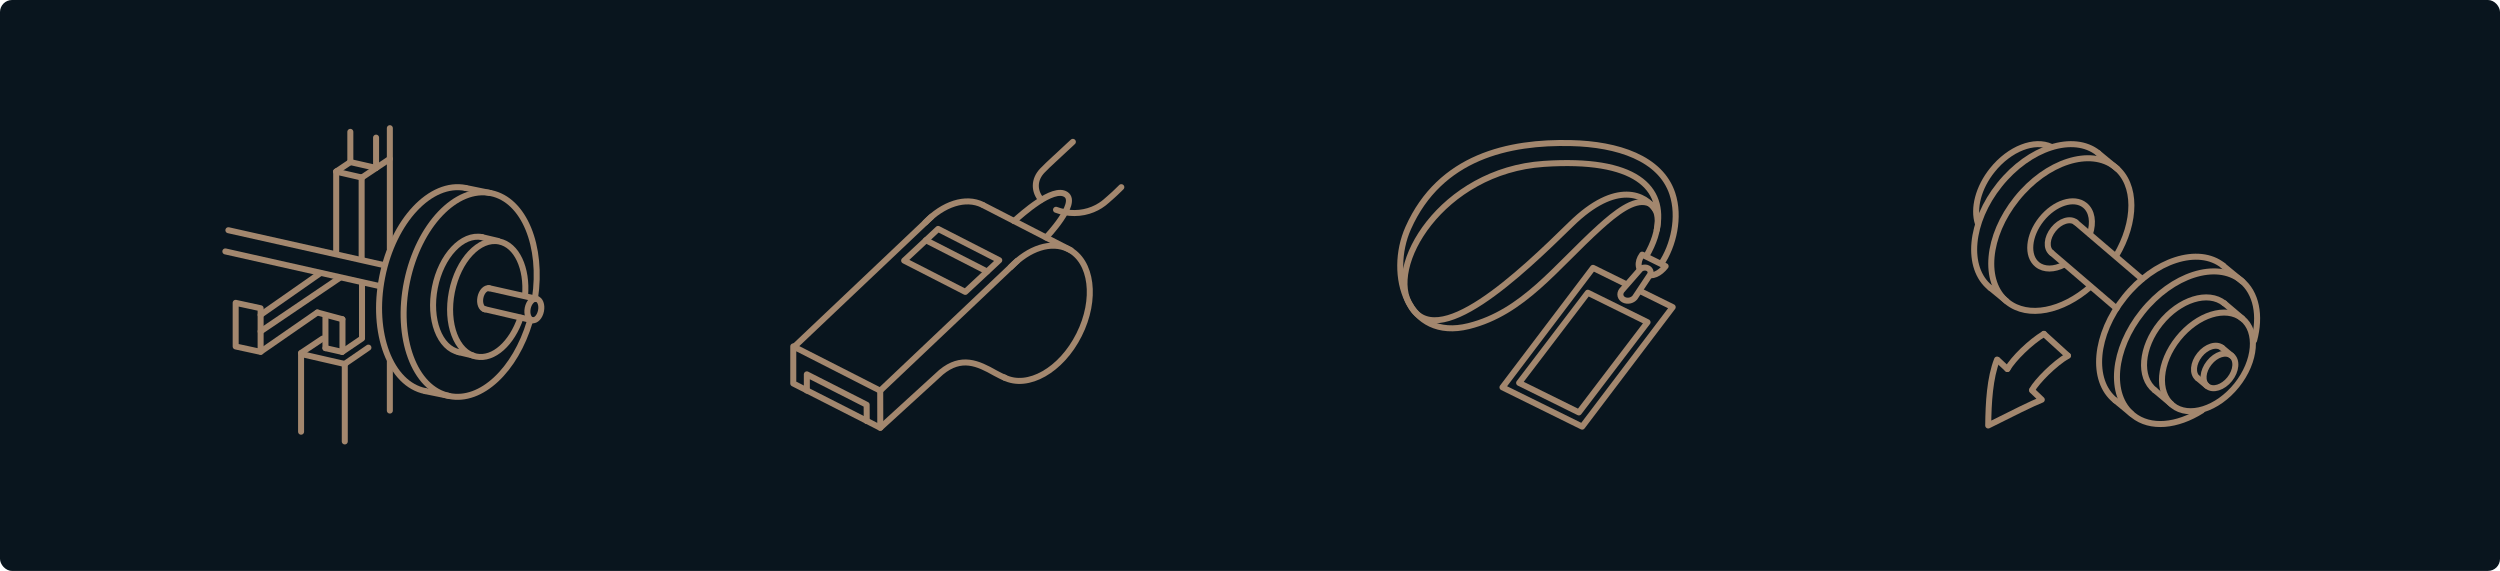 <svg width="832" height="190" viewBox="0 0 832 190" fill="none" xmlns="http://www.w3.org/2000/svg">
<rect width="832" height="190" rx="4" fill="#09151E"/>
<path d="M176.321 106.999C171.521 123.15 160.122 133.974 149.514 131.79C137.899 129.39 131.611 112.351 135.451 93.704C139.291 75.058 151.818 61.882 163.433 64.282C174.425 66.538 180.664 81.945 178.025 99.416" stroke="#A3876E" stroke-width="2" stroke-miterlimit="10" stroke-linecap="round" stroke-linejoin="round"/>
<path d="M180.045 103.45C180.435 101.487 179.76 99.699 178.538 99.456C177.316 99.213 176.009 100.608 175.62 102.571C175.23 104.535 175.905 106.323 177.127 106.565C178.349 106.808 179.655 105.413 180.045 103.45Z" stroke="#A3876E" stroke-width="2" stroke-miterlimit="10" stroke-linecap="round" stroke-linejoin="round"/>
<path d="M161.371 102.943C160.171 102.703 159.5 100.927 159.884 99.007C160.267 97.064 161.563 95.695 162.763 95.936" stroke="#A3876E" stroke-width="2" stroke-miterlimit="10" stroke-linecap="round" stroke-linejoin="round"/>
<path d="M141.547 130.158C129.932 127.854 123.5 110.839 127.196 92.168C130.892 73.497 143.323 60.226 154.962 62.554" stroke="#A3876E" stroke-width="2" stroke-miterlimit="10" stroke-linecap="round" stroke-linejoin="round"/>
<path d="M141.547 130.158L149.322 131.742" stroke="#A3876E" stroke-width="2" stroke-miterlimit="10" stroke-linecap="round" stroke-linejoin="round"/>
<path d="M154.961 62.555L163.168 64.235" stroke="#A3876E" stroke-width="2" stroke-miterlimit="10" stroke-linecap="round" stroke-linejoin="round"/>
<path d="M129.742 120.392V136.639" stroke="#A3876E" stroke-width="2" stroke-miterlimit="10" stroke-linecap="round" stroke-linejoin="round"/>
<path d="M114.742 121.135V146.909" stroke="#A3876E" stroke-width="2" stroke-miterlimit="10" stroke-linecap="round" stroke-linejoin="round"/>
<path d="M129.742 42.66V82.81" stroke="#A3876E" stroke-width="2" stroke-miterlimit="10" stroke-linecap="round" stroke-linejoin="round"/>
<path d="M126.453 95.24L75 83.673" stroke="#A3876E" stroke-width="2" stroke-miterlimit="10" stroke-linecap="round" stroke-linejoin="round"/>
<path d="M114.692 121.134L100.797 117.942" stroke="#A3876E" stroke-width="2" stroke-miterlimit="10" stroke-linecap="round" stroke-linejoin="round"/>
<path d="M127.797 88.234L76.008 76.618" stroke="#A3876E" stroke-width="2" stroke-miterlimit="10" stroke-linecap="round" stroke-linejoin="round"/>
<path d="M177.208 106.593L161.201 102.873" stroke="#A3876E" stroke-width="2" stroke-miterlimit="10" stroke-linecap="round" stroke-linejoin="round"/>
<path d="M178.48 99.441L162.689 95.889" stroke="#A3876E" stroke-width="2" stroke-miterlimit="10" stroke-linecap="round" stroke-linejoin="round"/>
<path d="M111.885 57.083V84.225" stroke="#A3876E" stroke-width="2" stroke-miterlimit="10" stroke-linecap="round" stroke-linejoin="round"/>
<path d="M120.355 59.05V86.192" stroke="#A3876E" stroke-width="2" stroke-miterlimit="10" stroke-linecap="round" stroke-linejoin="round"/>
<path d="M111.885 57.131L120.38 59.075" stroke="#A3876E" stroke-width="2" stroke-miterlimit="10" stroke-linecap="round" stroke-linejoin="round"/>
<path d="M116.59 53.94L125.133 55.883" stroke="#A3876E" stroke-width="2" stroke-miterlimit="10" stroke-linecap="round" stroke-linejoin="round"/>
<path d="M120.477 94.498V112.305" stroke="#A3876E" stroke-width="2" stroke-miterlimit="10" stroke-linecap="round" stroke-linejoin="round"/>
<path d="M113.902 117.102L120.478 112.639" stroke="#A3876E" stroke-width="2" stroke-miterlimit="10" stroke-linecap="round" stroke-linejoin="round"/>
<path d="M108.311 115.855L113.83 117.103" stroke="#A3876E" stroke-width="2" stroke-miterlimit="10" stroke-linecap="round" stroke-linejoin="round"/>
<path d="M108.311 115.855V104.96" stroke="#A3876E" stroke-width="2" stroke-miterlimit="10" stroke-linecap="round" stroke-linejoin="round"/>
<path d="M105.645 104L113.924 106.232" stroke="#A3876E" stroke-width="2" stroke-miterlimit="10" stroke-linecap="round" stroke-linejoin="round"/>
<path d="M113.975 106.256V117.007" stroke="#A3876E" stroke-width="2" stroke-miterlimit="10" stroke-linecap="round" stroke-linejoin="round"/>
<path d="M105.6 104L86.785 117.031" stroke="#A3876E" stroke-width="2" stroke-miterlimit="10" stroke-linecap="round" stroke-linejoin="round"/>
<path d="M106.679 90.849L86.736 104.792" stroke="#A3876E" stroke-width="2" stroke-miterlimit="10" stroke-linecap="round" stroke-linejoin="round"/>
<path d="M86.735 102.584L78.432 100.784V115.303L86.735 117.103V102.584Z" stroke="#A3876E" stroke-width="2" stroke-miterlimit="10" stroke-linecap="round" stroke-linejoin="round"/>
<path d="M86.736 110.288L112.967 92.529" stroke="#A3876E" stroke-width="2" stroke-miterlimit="10" stroke-linecap="round" stroke-linejoin="round"/>
<path d="M114.691 121.135L122.611 115.688" stroke="#A3876E" stroke-width="2" stroke-miterlimit="10" stroke-linecap="round" stroke-linejoin="round"/>
<path d="M120.379 59.123L129.738 52.859" stroke="#A3876E" stroke-width="2" stroke-miterlimit="10" stroke-linecap="round" stroke-linejoin="round"/>
<path d="M111.957 57.035L116.589 53.94" stroke="#A3876E" stroke-width="2" stroke-miterlimit="10" stroke-linecap="round" stroke-linejoin="round"/>
<path d="M100.199 117.464L107.351 112.688" stroke="#A3876E" stroke-width="2" stroke-miterlimit="10" stroke-linecap="round" stroke-linejoin="round"/>
<path d="M100.199 117.536V143.671" stroke="#A3876E" stroke-width="2" stroke-miterlimit="10" stroke-linecap="round" stroke-linejoin="round"/>
<path d="M116.59 53.938V43.883" stroke="#A3876E" stroke-width="2" stroke-miterlimit="10" stroke-linecap="round" stroke-linejoin="round"/>
<path d="M125.158 55.859V45.804" stroke="#A3876E" stroke-width="2" stroke-miterlimit="10" stroke-linecap="round" stroke-linejoin="round"/>
<path d="M152.851 117.224C146.251 115.928 142.627 106.28 144.715 95.697C146.803 85.114 153.859 77.602 160.458 78.922" stroke="#A3876E" stroke-width="2" stroke-miterlimit="10" stroke-linecap="round" stroke-linejoin="round"/>
<path d="M173.226 105.753C170.37 114.224 164.274 119.816 158.515 118.664C151.915 117.368 148.292 107.721 150.379 97.137C152.491 86.554 159.523 79.042 166.122 80.362C171.978 81.538 175.53 89.29 174.738 98.457" stroke="#A3876E" stroke-width="2" stroke-miterlimit="10" stroke-linecap="round" stroke-linejoin="round"/>
<path d="M160.193 78.874L165.689 80.17" stroke="#A3876E" stroke-width="2" stroke-miterlimit="10" stroke-linecap="round" stroke-linejoin="round"/>
<path d="M152.586 117.176L157.386 118.304" stroke="#A3876E" stroke-width="2" stroke-miterlimit="10" stroke-linecap="round" stroke-linejoin="round"/>
<path d="M338.496 86.849L292.936 130.018" stroke="#A3876E" stroke-width="2" stroke-miterlimit="10" stroke-linecap="round" stroke-linejoin="round"/>
<path d="M292.959 142.36L313.211 123.873C319.945 118.344 325.421 120.862 331.243 124.169C332.279 124.762 333.981 125.552 334.4 125.724" stroke="#A3876E" stroke-width="2" stroke-miterlimit="10" stroke-linecap="round" stroke-linejoin="round"/>
<path d="M264 127.624L292.959 142.36L292.935 130.019L264 115.283V127.624Z" stroke="#A3876E" stroke-width="2" stroke-miterlimit="10" stroke-linecap="round" stroke-linejoin="round"/>
<path d="M300.902 86.726L321.253 97.142L332.551 86.603L312.2 76.186L300.902 86.726Z" stroke="#A3876E" stroke-width="2" stroke-miterlimit="10" stroke-linecap="round" stroke-linejoin="round"/>
<path d="M288.445 140.114L288.42 134.709L268.514 124.589V129.97" stroke="#A3876E" stroke-width="2" stroke-miterlimit="10" stroke-linecap="round" stroke-linejoin="round"/>
<path d="M356.403 83.294L327.369 68.361" stroke="#A3876E" stroke-width="2" stroke-miterlimit="10" stroke-linecap="round" stroke-linejoin="round"/>
<path d="M336.449 88.799C342.369 82.653 349.843 80.062 355.566 82.925C363.435 86.874 365.039 99.635 359.118 111.408C353.223 123.207 342.049 129.55 334.18 125.601" stroke="#A3876E" stroke-width="2" stroke-miterlimit="10" stroke-linecap="round" stroke-linejoin="round"/>
<path d="M310.006 72.113L264.445 115.283" stroke="#A3876E" stroke-width="2" stroke-miterlimit="10" stroke-linecap="round" stroke-linejoin="round"/>
<path d="M307.934 74.063C313.854 67.917 321.328 65.325 327.051 68.189" stroke="#A3876E" stroke-width="2" stroke-miterlimit="10" stroke-linecap="round" stroke-linejoin="round"/>
<path d="M308.129 79.939L328.479 90.355" stroke="#A3876E" stroke-width="2" stroke-miterlimit="10" stroke-linecap="round" stroke-linejoin="round"/>
<path d="M337.484 73.57C340.025 71.349 350.459 61.846 354.751 64.734C359.044 67.621 348.141 79.049 348.141 79.049" stroke="#A3876E" stroke-width="2" stroke-miterlimit="10" stroke-linecap="round" stroke-linejoin="round"/>
<path d="M346.489 66.437C345.354 65.079 344.713 63.499 344.713 61.821C344.713 59.945 345.527 58.193 346.908 56.761C349.227 54.342 351.743 52.219 357.047 47.209" stroke="#A3876E" stroke-width="2" stroke-miterlimit="10" stroke-linecap="round" stroke-linejoin="round"/>
<path d="M373.177 62.289C370.168 65.276 369.921 65.325 368.268 66.831C365.777 69.101 362.028 70.903 357.563 70.903C355.343 70.903 353.246 70.508 351.445 69.817" stroke="#A3876E" stroke-width="2" stroke-miterlimit="10" stroke-linecap="round" stroke-linejoin="round"/>
<path d="M547.802 85.382C553.201 76.179 552.63 68.712 548.183 67.451C543.593 66.144 537.6 70.947 532.464 75.561C517.696 88.902 506.947 103.979 488.802 108.521C468.35 113.634 461.715 91.446 468.659 75.87C479.266 52.089 502.167 47.142 522.832 47.618C538.409 47.975 552.63 52.66 556.554 64.431C559.146 72.208 556.958 81.744 552.796 87.856" stroke="#A3876E" stroke-width="2" stroke-miterlimit="10" stroke-linecap="round" stroke-linejoin="round"/>
<path d="M556.672 102.219L526.541 141.981L500.025 128.901L530.156 89.14L556.672 102.219Z" stroke="#A3876E" stroke-width="2" stroke-miterlimit="10" stroke-linecap="round" stroke-linejoin="round"/>
<path d="M548.303 107.238L525.449 137.249L505.568 127.428L528.422 97.416L548.303 107.238Z" stroke="#A3876E" stroke-width="2" stroke-miterlimit="10" stroke-linecap="round" stroke-linejoin="round"/>
<path d="M554.319 88.594C552.416 91.019 549.896 92.375 547.446 91.21C544.997 90.044 544.688 87.238 546.519 84.741L554.319 88.594Z" fill="#09151E" stroke="#A3876E" stroke-width="2" stroke-miterlimit="10" stroke-linecap="round" stroke-linejoin="round"/>
<path d="M545.828 89.688L539.717 96.679L539.669 96.751C539.312 97.25 539.17 97.868 539.312 98.439C539.622 99.652 541.048 100.341 542.499 99.985C543.117 99.818 543.641 99.509 544.021 99.081L544.116 98.962L549.11 91.447L548.991 91.638C549.277 91.233 549.396 90.781 549.277 90.306C549.039 89.378 547.945 88.832 546.827 89.117C546.28 89.26 545.828 89.545 545.543 89.925L545.828 89.688Z" fill="#09151E" stroke="#A3876E" stroke-width="2" stroke-miterlimit="10" stroke-linecap="round" stroke-linejoin="round"/>
<path d="M551.369 76.536C554.318 62.363 544.283 52.494 513.795 54.539C479.67 56.822 460.764 89.093 469.563 101.958L469.111 101.197C477.744 118.224 506.186 90.9 522.832 74.61C537.933 59.818 547.731 64.693 551.013 70.02" stroke="#A3876E" stroke-width="2" stroke-miterlimit="10" stroke-linecap="round" stroke-linejoin="round"/>
<path d="M746.214 105.993C751.594 110.297 750.775 120.262 744.37 128.23C737.965 136.197 728.435 139.194 723.055 134.89C717.675 130.587 718.495 120.621 724.9 112.654C731.304 104.661 740.834 101.689 746.214 105.993Z" stroke="#A3876E" stroke-width="2" stroke-miterlimit="10" stroke-linecap="round" stroke-linejoin="round"/>
<path d="M658.241 74.379C656.653 69.409 658.343 62.466 663.057 56.599C668.796 49.426 677.096 46.275 682.63 48.862" stroke="#A3876E" stroke-width="2" stroke-miterlimit="10" stroke-linecap="round" stroke-linejoin="round"/>
<path d="M695.697 95.411C686.346 103.609 674.946 105.992 668.054 100.484C659.831 93.9 661.214 78.529 671.154 66.155C681.069 53.755 695.774 49.067 703.972 55.626C711.145 61.364 710.991 73.841 704.228 85.164" stroke="#A3876E" stroke-width="2" stroke-miterlimit="10" stroke-linecap="round" stroke-linejoin="round"/>
<path d="M686.885 88.084C683.631 89.75 680.275 89.852 678.021 88.059C674.408 85.164 675.023 78.401 679.378 72.944C683.759 67.487 690.215 65.412 693.827 68.307C696.261 70.254 696.799 73.994 695.518 77.888" stroke="#A3876E" stroke-width="2" stroke-miterlimit="10" stroke-linecap="round" stroke-linejoin="round"/>
<path d="M703.947 133.25C695.723 126.666 697.107 111.295 707.047 98.921C716.961 86.522 731.666 81.834 739.864 88.392" stroke="#A3876E" stroke-width="2" stroke-miterlimit="10" stroke-linecap="round" stroke-linejoin="round"/>
<path d="M717.088 129.844C711.709 125.54 712.528 115.574 718.933 107.607C725.312 99.614 734.868 96.642 740.248 100.946" stroke="#A3876E" stroke-width="2" stroke-miterlimit="10" stroke-linecap="round" stroke-linejoin="round"/>
<path d="M739.836 88.392L746.241 93.669" stroke="#A3876E" stroke-width="2" stroke-miterlimit="10" stroke-linecap="round" stroke-linejoin="round"/>
<path d="M703.945 133.249L709.325 137.681" stroke="#A3876E" stroke-width="2" stroke-miterlimit="10" stroke-linecap="round" stroke-linejoin="round"/>
<path d="M662.365 95.795C654.141 89.211 655.525 73.84 665.465 61.466C675.379 49.067 690.084 44.379 698.282 50.937" stroke="#A3876E" stroke-width="2" stroke-miterlimit="10" stroke-linecap="round" stroke-linejoin="round"/>
<path d="M698.281 50.938L704.66 56.216" stroke="#A3876E" stroke-width="2" stroke-miterlimit="10" stroke-linecap="round" stroke-linejoin="round"/>
<path d="M662.365 95.796L667.771 100.228" stroke="#A3876E" stroke-width="2" stroke-miterlimit="10" stroke-linecap="round" stroke-linejoin="round"/>
<path d="M740.248 100.92L746.217 105.992" stroke="#A3876E" stroke-width="2" stroke-miterlimit="10" stroke-linecap="round" stroke-linejoin="round"/>
<path d="M717.088 129.843L722.647 134.505" stroke="#A3876E" stroke-width="2" stroke-miterlimit="10" stroke-linecap="round" stroke-linejoin="round"/>
<path d="M742.682 118.391C744.578 119.902 744.27 123.387 742.042 126.179C739.813 128.971 736.457 130.022 734.587 128.51C732.691 126.999 732.998 123.515 735.227 120.722C737.456 117.904 740.786 116.879 742.682 118.391Z" stroke="#A3876E" stroke-width="2" stroke-miterlimit="10" stroke-linecap="round" stroke-linejoin="round"/>
<path d="M731.409 125.872C729.513 124.361 729.821 120.877 732.049 118.084C734.278 115.292 737.634 114.242 739.504 115.753" stroke="#A3876E" stroke-width="2" stroke-miterlimit="10" stroke-linecap="round" stroke-linejoin="round"/>
<path d="M682.731 84.114C680.835 82.602 681.143 79.118 683.372 76.326C685.601 73.533 688.957 72.483 690.827 73.994" stroke="#A3876E" stroke-width="2" stroke-miterlimit="10" stroke-linecap="round" stroke-linejoin="round"/>
<path d="M739.529 115.752L742.68 118.391" stroke="#A3876E" stroke-width="2" stroke-miterlimit="10" stroke-linecap="round" stroke-linejoin="round"/>
<path d="M731.406 125.872L734.404 128.383" stroke="#A3876E" stroke-width="2" stroke-miterlimit="10" stroke-linecap="round" stroke-linejoin="round"/>
<path d="M690.828 73.995L712.911 92.876" stroke="#A3876E" stroke-width="2" stroke-miterlimit="10" stroke-linecap="round" stroke-linejoin="round"/>
<path d="M682.732 84.113L704.354 102.635" stroke="#A3876E" stroke-width="2" stroke-miterlimit="10" stroke-linecap="round" stroke-linejoin="round"/>
<path d="M732.766 136.631C724.542 141.832 715.627 142.754 709.888 138.143C701.665 131.559 703.048 116.188 712.988 103.814C722.903 91.415 737.608 86.727 745.806 93.285C750.98 97.435 752.364 105.095 750.161 113.293" stroke="#A3876E" stroke-width="2" stroke-miterlimit="10" stroke-linecap="round" stroke-linejoin="round"/>
<path d="M688.188 118.366L680.221 111.116" stroke="#A3876E" stroke-width="2" stroke-miterlimit="10" stroke-linecap="round" stroke-linejoin="round"/>
<path d="M668.054 122.798L664.852 119.826" stroke="#A3876E" stroke-width="2" stroke-miterlimit="10" stroke-linecap="round" stroke-linejoin="round"/>
<path d="M664.622 119.673C662.239 125.744 661.753 133.942 661.676 141.602C669.515 137.657 676.637 134.122 679.506 133.02L676.278 129.946" stroke="#A3876E" stroke-width="2" stroke-miterlimit="10" stroke-linecap="round" stroke-linejoin="round"/>
<path d="M668.055 122.798C670.155 119.263 675.638 113.883 680.223 111.116" stroke="#A3876E" stroke-width="2" stroke-miterlimit="10" stroke-linecap="round" stroke-linejoin="round"/>
<path d="M676.303 129.715C677.891 126.923 683.604 121.031 688.215 118.366" stroke="#A3876E" stroke-width="2" stroke-miterlimit="10" stroke-linecap="round" stroke-linejoin="round"/>
</svg>
